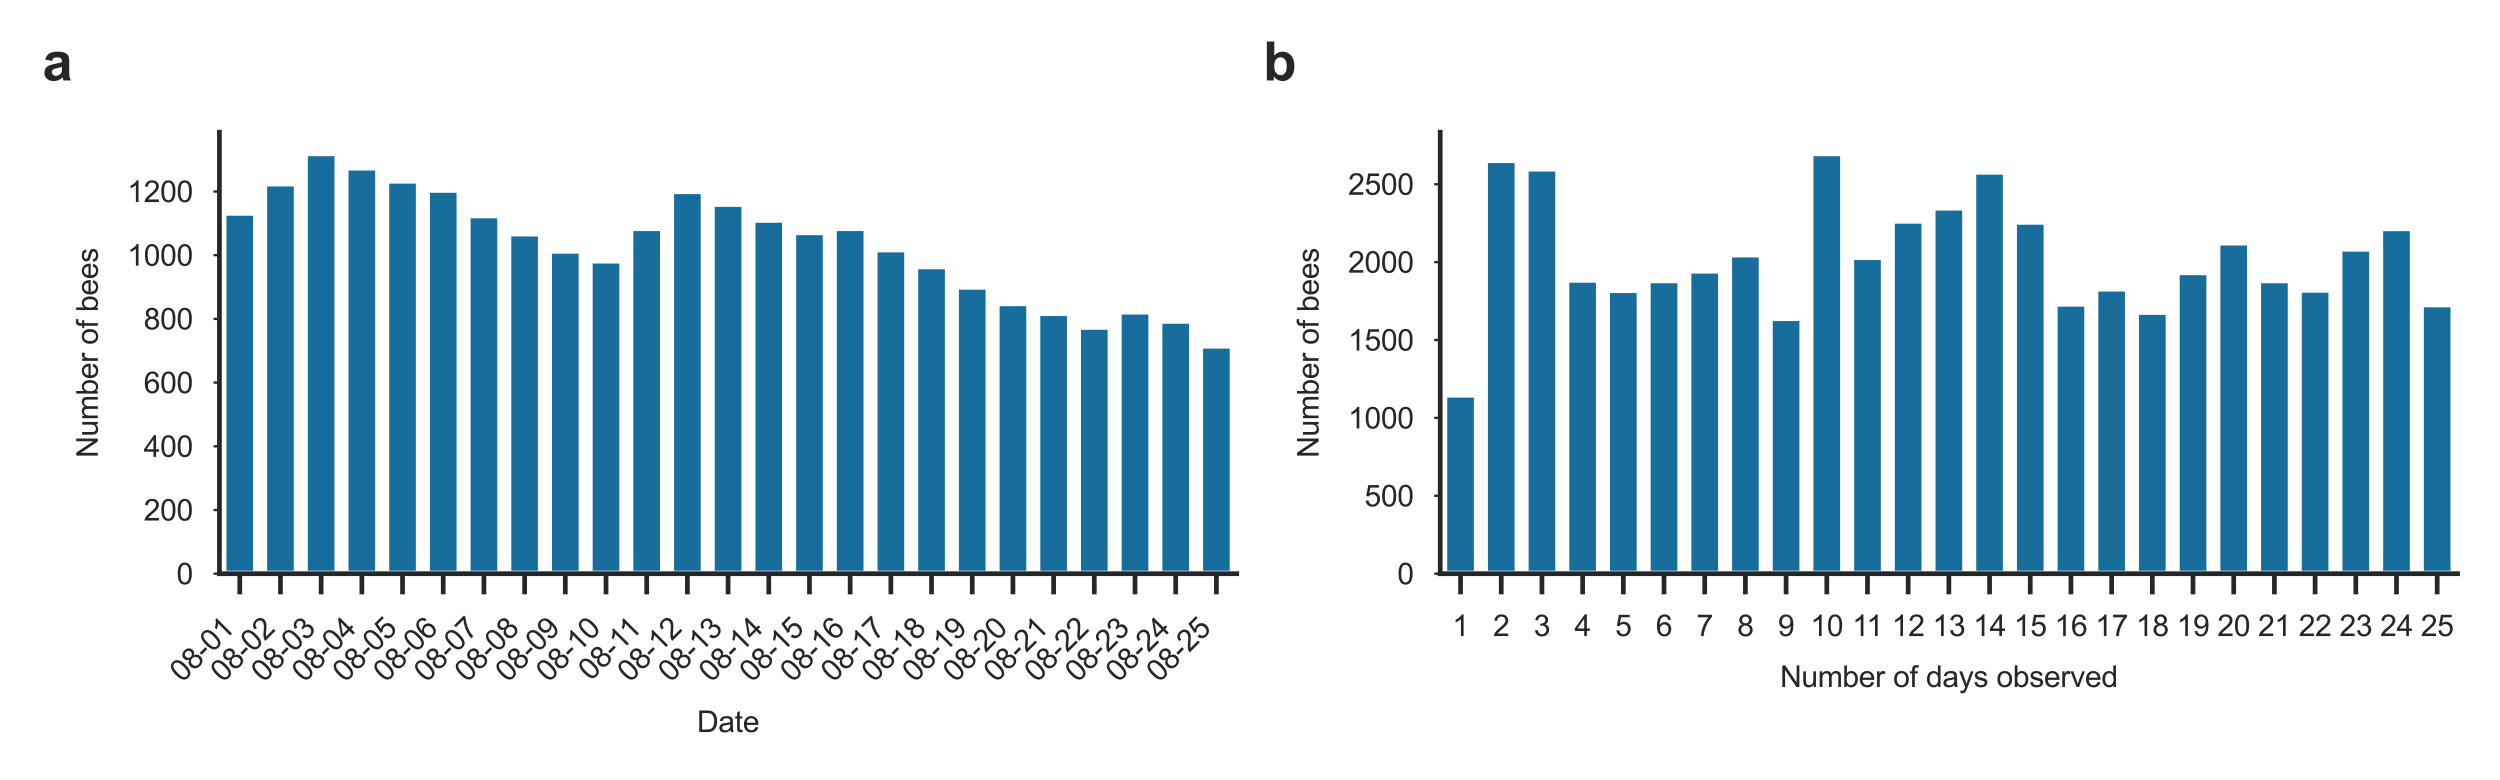 <?xml version="1.0" encoding="utf-8" standalone="no"?>
<!DOCTYPE svg PUBLIC "-//W3C//DTD SVG 1.1//EN"
  "http://www.w3.org/Graphics/SVG/1.1/DTD/svg11.dtd">
<svg xmlns:xlink="http://www.w3.org/1999/xlink" width="423.84pt" height="132.31pt" viewBox="0 0 423.84 132.31" xmlns="http://www.w3.org/2000/svg" version="1.1">
 <defs>
  <style type="text/css">*{stroke-linejoin: round; stroke-linecap: butt}</style>
 </defs>
 <g id="figure_1">
  <g id="patch_1">
   <path d="M 0 132.31 
L 423.84 132.31 
L 423.84 0 
L 0 0 
z
" style="fill: #ffffff"/>
  </g>
  <g id="axes_1">
   <g id="patch_2">
    <path d="M 37.2 97.262 
L 209.673 97.262 
L 209.673 22.418 
L 37.2 22.418 
z
" style="fill: #ffffff"/>
   </g>
   <g id="matplotlib.axis_1">
    <g id="xtick_1">
     <g id="line2d_1">
      <defs>
       <path id="mf39faf4c08" d="M 0 0 
L 0 3.5 
" style="stroke: #262626; stroke-width: 0.8"/>
      </defs>
      <g>
       <use xlink:href="#mf39faf4c08" x="40.649" y="97.262" style="fill: #262626; stroke: #262626; stroke-width: 0.8"/>
      </g>
     </g>
     <g id="text_1">
      <!-- 08-01 -->
      <g style="fill: #262626" transform="translate(30.905 115.834) rotate(-45) scale(0.05 -0.05)">
       <defs>
        <path id="ArialMT-30" d="M 266 2259 
Q 266 3072 433 3567 
Q 600 4063 929 4331 
Q 1259 4600 1759 4600 
Q 2128 4600 2406 4451 
Q 2684 4303 2865 4023 
Q 3047 3744 3150 3342 
Q 3253 2941 3253 2259 
Q 3253 1453 3087 958 
Q 2922 463 2592 192 
Q 2263 -78 1759 -78 
Q 1097 -78 719 397 
Q 266 969 266 2259 
z
M 844 2259 
Q 844 1131 1108 757 
Q 1372 384 1759 384 
Q 2147 384 2411 759 
Q 2675 1134 2675 2259 
Q 2675 3391 2411 3762 
Q 2147 4134 1753 4134 
Q 1366 4134 1134 3806 
Q 844 3388 844 2259 
z
" transform="scale(0.016)"/>
        <path id="ArialMT-38" d="M 1131 2484 
Q 781 2613 612 2850 
Q 444 3088 444 3419 
Q 444 3919 803 4259 
Q 1163 4600 1759 4600 
Q 2359 4600 2725 4251 
Q 3091 3903 3091 3403 
Q 3091 3084 2923 2848 
Q 2756 2613 2416 2484 
Q 2838 2347 3058 2040 
Q 3278 1734 3278 1309 
Q 3278 722 2862 322 
Q 2447 -78 1769 -78 
Q 1091 -78 675 323 
Q 259 725 259 1325 
Q 259 1772 486 2073 
Q 713 2375 1131 2484 
z
M 1019 3438 
Q 1019 3113 1228 2906 
Q 1438 2700 1772 2700 
Q 2097 2700 2305 2904 
Q 2513 3109 2513 3406 
Q 2513 3716 2298 3927 
Q 2084 4138 1766 4138 
Q 1444 4138 1231 3931 
Q 1019 3725 1019 3438 
z
M 838 1322 
Q 838 1081 952 856 
Q 1066 631 1291 507 
Q 1516 384 1775 384 
Q 2178 384 2440 643 
Q 2703 903 2703 1303 
Q 2703 1709 2433 1975 
Q 2163 2241 1756 2241 
Q 1359 2241 1098 1978 
Q 838 1716 838 1322 
z
" transform="scale(0.016)"/>
        <path id="ArialMT-2d" d="M 203 1375 
L 203 1941 
L 1931 1941 
L 1931 1375 
L 203 1375 
z
" transform="scale(0.016)"/>
        <path id="ArialMT-31" d="M 2384 0 
L 1822 0 
L 1822 3584 
Q 1619 3391 1289 3197 
Q 959 3003 697 2906 
L 697 3450 
Q 1169 3672 1522 3987 
Q 1875 4303 2022 4600 
L 2384 4600 
L 2384 0 
z
" transform="scale(0.016)"/>
       </defs>
       <use xlink:href="#ArialMT-30"/>
       <use xlink:href="#ArialMT-38" x="55.615"/>
       <use xlink:href="#ArialMT-2d" x="111.23"/>
       <use xlink:href="#ArialMT-30" x="144.531"/>
       <use xlink:href="#ArialMT-31" x="200.146"/>
      </g>
     </g>
    </g>
    <g id="xtick_2">
     <g id="line2d_2">
      <g>
       <use xlink:href="#mf39faf4c08" x="47.548" y="97.262" style="fill: #262626; stroke: #262626; stroke-width: 0.8"/>
      </g>
     </g>
     <g id="text_2">
      <!-- 08-02 -->
      <g style="fill: #262626" transform="translate(37.804 115.834) rotate(-45) scale(0.05 -0.05)">
       <defs>
        <path id="ArialMT-32" d="M 3222 541 
L 3222 0 
L 194 0 
Q 188 203 259 391 
Q 375 700 629 1000 
Q 884 1300 1366 1694 
Q 2113 2306 2375 2664 
Q 2638 3022 2638 3341 
Q 2638 3675 2398 3904 
Q 2159 4134 1775 4134 
Q 1369 4134 1125 3890 
Q 881 3647 878 3216 
L 300 3275 
Q 359 3922 746 4261 
Q 1134 4600 1788 4600 
Q 2447 4600 2831 4234 
Q 3216 3869 3216 3328 
Q 3216 3053 3103 2787 
Q 2991 2522 2730 2228 
Q 2469 1934 1863 1422 
Q 1356 997 1212 845 
Q 1069 694 975 541 
L 3222 541 
z
" transform="scale(0.016)"/>
       </defs>
       <use xlink:href="#ArialMT-30"/>
       <use xlink:href="#ArialMT-38" x="55.615"/>
       <use xlink:href="#ArialMT-2d" x="111.23"/>
       <use xlink:href="#ArialMT-30" x="144.531"/>
       <use xlink:href="#ArialMT-32" x="200.146"/>
      </g>
     </g>
    </g>
    <g id="xtick_3">
     <g id="line2d_3">
      <g>
       <use xlink:href="#mf39faf4c08" x="54.447" y="97.262" style="fill: #262626; stroke: #262626; stroke-width: 0.8"/>
      </g>
     </g>
     <g id="text_3">
      <!-- 08-03 -->
      <g style="fill: #262626" transform="translate(44.703 115.834) rotate(-45) scale(0.05 -0.05)">
       <defs>
        <path id="ArialMT-33" d="M 269 1209 
L 831 1284 
Q 928 806 1161 595 
Q 1394 384 1728 384 
Q 2125 384 2398 659 
Q 2672 934 2672 1341 
Q 2672 1728 2419 1979 
Q 2166 2231 1775 2231 
Q 1616 2231 1378 2169 
L 1441 2663 
Q 1497 2656 1531 2656 
Q 1891 2656 2178 2843 
Q 2466 3031 2466 3422 
Q 2466 3731 2256 3934 
Q 2047 4138 1716 4138 
Q 1388 4138 1169 3931 
Q 950 3725 888 3313 
L 325 3413 
Q 428 3978 793 4289 
Q 1159 4600 1703 4600 
Q 2078 4600 2393 4439 
Q 2709 4278 2876 4000 
Q 3044 3722 3044 3409 
Q 3044 3113 2884 2869 
Q 2725 2625 2413 2481 
Q 2819 2388 3044 2092 
Q 3269 1797 3269 1353 
Q 3269 753 2831 336 
Q 2394 -81 1725 -81 
Q 1122 -81 723 278 
Q 325 638 269 1209 
z
" transform="scale(0.016)"/>
       </defs>
       <use xlink:href="#ArialMT-30"/>
       <use xlink:href="#ArialMT-38" x="55.615"/>
       <use xlink:href="#ArialMT-2d" x="111.23"/>
       <use xlink:href="#ArialMT-30" x="144.531"/>
       <use xlink:href="#ArialMT-33" x="200.146"/>
      </g>
     </g>
    </g>
    <g id="xtick_4">
     <g id="line2d_4">
      <g>
       <use xlink:href="#mf39faf4c08" x="61.346" y="97.262" style="fill: #262626; stroke: #262626; stroke-width: 0.8"/>
      </g>
     </g>
     <g id="text_4">
      <!-- 08-04 -->
      <g style="fill: #262626" transform="translate(51.602 115.834) rotate(-45) scale(0.05 -0.05)">
       <defs>
        <path id="ArialMT-34" d="M 2069 0 
L 2069 1097 
L 81 1097 
L 81 1613 
L 2172 4581 
L 2631 4581 
L 2631 1613 
L 3250 1613 
L 3250 1097 
L 2631 1097 
L 2631 0 
L 2069 0 
z
M 2069 1613 
L 2069 3678 
L 634 1613 
L 2069 1613 
z
" transform="scale(0.016)"/>
       </defs>
       <use xlink:href="#ArialMT-30"/>
       <use xlink:href="#ArialMT-38" x="55.615"/>
       <use xlink:href="#ArialMT-2d" x="111.23"/>
       <use xlink:href="#ArialMT-30" x="144.531"/>
       <use xlink:href="#ArialMT-34" x="200.146"/>
      </g>
     </g>
    </g>
    <g id="xtick_5">
     <g id="line2d_5">
      <g>
       <use xlink:href="#mf39faf4c08" x="68.245" y="97.262" style="fill: #262626; stroke: #262626; stroke-width: 0.8"/>
      </g>
     </g>
     <g id="text_5">
      <!-- 08-05 -->
      <g style="fill: #262626" transform="translate(58.501 115.834) rotate(-45) scale(0.05 -0.05)">
       <defs>
        <path id="ArialMT-35" d="M 266 1200 
L 856 1250 
Q 922 819 1161 601 
Q 1400 384 1738 384 
Q 2144 384 2425 690 
Q 2706 997 2706 1503 
Q 2706 1984 2436 2262 
Q 2166 2541 1728 2541 
Q 1456 2541 1237 2417 
Q 1019 2294 894 2097 
L 366 2166 
L 809 4519 
L 3088 4519 
L 3088 3981 
L 1259 3981 
L 1013 2750 
Q 1425 3038 1878 3038 
Q 2478 3038 2890 2622 
Q 3303 2206 3303 1553 
Q 3303 931 2941 478 
Q 2500 -78 1738 -78 
Q 1113 -78 717 272 
Q 322 622 266 1200 
z
" transform="scale(0.016)"/>
       </defs>
       <use xlink:href="#ArialMT-30"/>
       <use xlink:href="#ArialMT-38" x="55.615"/>
       <use xlink:href="#ArialMT-2d" x="111.23"/>
       <use xlink:href="#ArialMT-30" x="144.531"/>
       <use xlink:href="#ArialMT-35" x="200.146"/>
      </g>
     </g>
    </g>
    <g id="xtick_6">
     <g id="line2d_6">
      <g>
       <use xlink:href="#mf39faf4c08" x="75.144" y="97.262" style="fill: #262626; stroke: #262626; stroke-width: 0.8"/>
      </g>
     </g>
     <g id="text_6">
      <!-- 08-06 -->
      <g style="fill: #262626" transform="translate(65.4 115.834) rotate(-45) scale(0.05 -0.05)">
       <defs>
        <path id="ArialMT-36" d="M 3184 3459 
L 2625 3416 
Q 2550 3747 2413 3897 
Q 2184 4138 1850 4138 
Q 1581 4138 1378 3988 
Q 1113 3794 959 3422 
Q 806 3050 800 2363 
Q 1003 2672 1297 2822 
Q 1591 2972 1913 2972 
Q 2475 2972 2870 2558 
Q 3266 2144 3266 1488 
Q 3266 1056 3080 686 
Q 2894 316 2569 119 
Q 2244 -78 1831 -78 
Q 1128 -78 684 439 
Q 241 956 241 2144 
Q 241 3472 731 4075 
Q 1159 4600 1884 4600 
Q 2425 4600 2770 4297 
Q 3116 3994 3184 3459 
z
M 888 1484 
Q 888 1194 1011 928 
Q 1134 663 1356 523 
Q 1578 384 1822 384 
Q 2178 384 2434 671 
Q 2691 959 2691 1453 
Q 2691 1928 2437 2201 
Q 2184 2475 1800 2475 
Q 1419 2475 1153 2201 
Q 888 1928 888 1484 
z
" transform="scale(0.016)"/>
       </defs>
       <use xlink:href="#ArialMT-30"/>
       <use xlink:href="#ArialMT-38" x="55.615"/>
       <use xlink:href="#ArialMT-2d" x="111.23"/>
       <use xlink:href="#ArialMT-30" x="144.531"/>
       <use xlink:href="#ArialMT-36" x="200.146"/>
      </g>
     </g>
    </g>
    <g id="xtick_7">
     <g id="line2d_7">
      <g>
       <use xlink:href="#mf39faf4c08" x="82.043" y="97.262" style="fill: #262626; stroke: #262626; stroke-width: 0.8"/>
      </g>
     </g>
     <g id="text_7">
      <!-- 08-07 -->
      <g style="fill: #262626" transform="translate(72.299 115.834) rotate(-45) scale(0.05 -0.05)">
       <defs>
        <path id="ArialMT-37" d="M 303 3981 
L 303 4522 
L 3269 4522 
L 3269 4084 
Q 2831 3619 2401 2847 
Q 1972 2075 1738 1259 
Q 1569 684 1522 0 
L 944 0 
Q 953 541 1156 1306 
Q 1359 2072 1739 2783 
Q 2119 3494 2547 3981 
L 303 3981 
z
" transform="scale(0.016)"/>
       </defs>
       <use xlink:href="#ArialMT-30"/>
       <use xlink:href="#ArialMT-38" x="55.615"/>
       <use xlink:href="#ArialMT-2d" x="111.23"/>
       <use xlink:href="#ArialMT-30" x="144.531"/>
       <use xlink:href="#ArialMT-37" x="200.146"/>
      </g>
     </g>
    </g>
    <g id="xtick_8">
     <g id="line2d_8">
      <g>
       <use xlink:href="#mf39faf4c08" x="88.942" y="97.262" style="fill: #262626; stroke: #262626; stroke-width: 0.8"/>
      </g>
     </g>
     <g id="text_8">
      <!-- 08-08 -->
      <g style="fill: #262626" transform="translate(79.198 115.834) rotate(-45) scale(0.05 -0.05)">
       <use xlink:href="#ArialMT-30"/>
       <use xlink:href="#ArialMT-38" x="55.615"/>
       <use xlink:href="#ArialMT-2d" x="111.23"/>
       <use xlink:href="#ArialMT-30" x="144.531"/>
       <use xlink:href="#ArialMT-38" x="200.146"/>
      </g>
     </g>
    </g>
    <g id="xtick_9">
     <g id="line2d_9">
      <g>
       <use xlink:href="#mf39faf4c08" x="95.841" y="97.262" style="fill: #262626; stroke: #262626; stroke-width: 0.8"/>
      </g>
     </g>
     <g id="text_9">
      <!-- 08-09 -->
      <g style="fill: #262626" transform="translate(86.096 115.834) rotate(-45) scale(0.05 -0.05)">
       <defs>
        <path id="ArialMT-39" d="M 350 1059 
L 891 1109 
Q 959 728 1153 556 
Q 1347 384 1650 384 
Q 1909 384 2104 503 
Q 2300 622 2425 820 
Q 2550 1019 2634 1356 
Q 2719 1694 2719 2044 
Q 2719 2081 2716 2156 
Q 2547 1888 2255 1720 
Q 1963 1553 1622 1553 
Q 1053 1553 659 1965 
Q 266 2378 266 3053 
Q 266 3750 677 4175 
Q 1088 4600 1706 4600 
Q 2153 4600 2523 4359 
Q 2894 4119 3086 3673 
Q 3278 3228 3278 2384 
Q 3278 1506 3087 986 
Q 2897 466 2520 194 
Q 2144 -78 1638 -78 
Q 1100 -78 759 220 
Q 419 519 350 1059 
z
M 2653 3081 
Q 2653 3566 2395 3850 
Q 2138 4134 1775 4134 
Q 1400 4134 1122 3828 
Q 844 3522 844 3034 
Q 844 2597 1108 2323 
Q 1372 2050 1759 2050 
Q 2150 2050 2401 2323 
Q 2653 2597 2653 3081 
z
" transform="scale(0.016)"/>
       </defs>
       <use xlink:href="#ArialMT-30"/>
       <use xlink:href="#ArialMT-38" x="55.615"/>
       <use xlink:href="#ArialMT-2d" x="111.23"/>
       <use xlink:href="#ArialMT-30" x="144.531"/>
       <use xlink:href="#ArialMT-39" x="200.146"/>
      </g>
     </g>
    </g>
    <g id="xtick_10">
     <g id="line2d_10">
      <g>
       <use xlink:href="#mf39faf4c08" x="102.74" y="97.262" style="fill: #262626; stroke: #262626; stroke-width: 0.8"/>
      </g>
     </g>
     <g id="text_10">
      <!-- 08-10 -->
      <g style="fill: #262626" transform="translate(92.995 115.834) rotate(-45) scale(0.05 -0.05)">
       <use xlink:href="#ArialMT-30"/>
       <use xlink:href="#ArialMT-38" x="55.615"/>
       <use xlink:href="#ArialMT-2d" x="111.23"/>
       <use xlink:href="#ArialMT-31" x="144.531"/>
       <use xlink:href="#ArialMT-30" x="200.146"/>
      </g>
     </g>
    </g>
    <g id="xtick_11">
     <g id="line2d_11">
      <g>
       <use xlink:href="#mf39faf4c08" x="109.639" y="97.262" style="fill: #262626; stroke: #262626; stroke-width: 0.8"/>
      </g>
     </g>
     <g id="text_11">
      <!-- 08-11 -->
      <g style="fill: #262626" transform="translate(100.155 115.574) rotate(-45) scale(0.05 -0.05)">
       <use xlink:href="#ArialMT-30"/>
       <use xlink:href="#ArialMT-38" x="55.615"/>
       <use xlink:href="#ArialMT-2d" x="111.23"/>
       <use xlink:href="#ArialMT-31" x="144.531"/>
       <use xlink:href="#ArialMT-31" x="192.771"/>
      </g>
     </g>
    </g>
    <g id="xtick_12">
     <g id="line2d_12">
      <g>
       <use xlink:href="#mf39faf4c08" x="116.537" y="97.262" style="fill: #262626; stroke: #262626; stroke-width: 0.8"/>
      </g>
     </g>
     <g id="text_12">
      <!-- 08-12 -->
      <g style="fill: #262626" transform="translate(106.793 115.834) rotate(-45) scale(0.05 -0.05)">
       <use xlink:href="#ArialMT-30"/>
       <use xlink:href="#ArialMT-38" x="55.615"/>
       <use xlink:href="#ArialMT-2d" x="111.23"/>
       <use xlink:href="#ArialMT-31" x="144.531"/>
       <use xlink:href="#ArialMT-32" x="200.146"/>
      </g>
     </g>
    </g>
    <g id="xtick_13">
     <g id="line2d_13">
      <g>
       <use xlink:href="#mf39faf4c08" x="123.436" y="97.262" style="fill: #262626; stroke: #262626; stroke-width: 0.8"/>
      </g>
     </g>
     <g id="text_13">
      <!-- 08-13 -->
      <g style="fill: #262626" transform="translate(113.692 115.834) rotate(-45) scale(0.05 -0.05)">
       <use xlink:href="#ArialMT-30"/>
       <use xlink:href="#ArialMT-38" x="55.615"/>
       <use xlink:href="#ArialMT-2d" x="111.23"/>
       <use xlink:href="#ArialMT-31" x="144.531"/>
       <use xlink:href="#ArialMT-33" x="200.146"/>
      </g>
     </g>
    </g>
    <g id="xtick_14">
     <g id="line2d_14">
      <g>
       <use xlink:href="#mf39faf4c08" x="130.335" y="97.262" style="fill: #262626; stroke: #262626; stroke-width: 0.8"/>
      </g>
     </g>
     <g id="text_14">
      <!-- 08-14 -->
      <g style="fill: #262626" transform="translate(120.591 115.834) rotate(-45) scale(0.05 -0.05)">
       <use xlink:href="#ArialMT-30"/>
       <use xlink:href="#ArialMT-38" x="55.615"/>
       <use xlink:href="#ArialMT-2d" x="111.23"/>
       <use xlink:href="#ArialMT-31" x="144.531"/>
       <use xlink:href="#ArialMT-34" x="200.146"/>
      </g>
     </g>
    </g>
    <g id="xtick_15">
     <g id="line2d_15">
      <g>
       <use xlink:href="#mf39faf4c08" x="137.234" y="97.262" style="fill: #262626; stroke: #262626; stroke-width: 0.8"/>
      </g>
     </g>
     <g id="text_15">
      <!-- 08-15 -->
      <g style="fill: #262626" transform="translate(127.49 115.834) rotate(-45) scale(0.05 -0.05)">
       <use xlink:href="#ArialMT-30"/>
       <use xlink:href="#ArialMT-38" x="55.615"/>
       <use xlink:href="#ArialMT-2d" x="111.23"/>
       <use xlink:href="#ArialMT-31" x="144.531"/>
       <use xlink:href="#ArialMT-35" x="200.146"/>
      </g>
     </g>
    </g>
    <g id="xtick_16">
     <g id="line2d_16">
      <g>
       <use xlink:href="#mf39faf4c08" x="144.133" y="97.262" style="fill: #262626; stroke: #262626; stroke-width: 0.8"/>
      </g>
     </g>
     <g id="text_16">
      <!-- 08-16 -->
      <g style="fill: #262626" transform="translate(134.389 115.834) rotate(-45) scale(0.05 -0.05)">
       <use xlink:href="#ArialMT-30"/>
       <use xlink:href="#ArialMT-38" x="55.615"/>
       <use xlink:href="#ArialMT-2d" x="111.23"/>
       <use xlink:href="#ArialMT-31" x="144.531"/>
       <use xlink:href="#ArialMT-36" x="200.146"/>
      </g>
     </g>
    </g>
    <g id="xtick_17">
     <g id="line2d_17">
      <g>
       <use xlink:href="#mf39faf4c08" x="151.032" y="97.262" style="fill: #262626; stroke: #262626; stroke-width: 0.8"/>
      </g>
     </g>
     <g id="text_17">
      <!-- 08-17 -->
      <g style="fill: #262626" transform="translate(141.288 115.834) rotate(-45) scale(0.05 -0.05)">
       <use xlink:href="#ArialMT-30"/>
       <use xlink:href="#ArialMT-38" x="55.615"/>
       <use xlink:href="#ArialMT-2d" x="111.23"/>
       <use xlink:href="#ArialMT-31" x="144.531"/>
       <use xlink:href="#ArialMT-37" x="200.146"/>
      </g>
     </g>
    </g>
    <g id="xtick_18">
     <g id="line2d_18">
      <g>
       <use xlink:href="#mf39faf4c08" x="157.931" y="97.262" style="fill: #262626; stroke: #262626; stroke-width: 0.8"/>
      </g>
     </g>
     <g id="text_18">
      <!-- 08-18 -->
      <g style="fill: #262626" transform="translate(148.187 115.834) rotate(-45) scale(0.05 -0.05)">
       <use xlink:href="#ArialMT-30"/>
       <use xlink:href="#ArialMT-38" x="55.615"/>
       <use xlink:href="#ArialMT-2d" x="111.23"/>
       <use xlink:href="#ArialMT-31" x="144.531"/>
       <use xlink:href="#ArialMT-38" x="200.146"/>
      </g>
     </g>
    </g>
    <g id="xtick_19">
     <g id="line2d_19">
      <g>
       <use xlink:href="#mf39faf4c08" x="164.83" y="97.262" style="fill: #262626; stroke: #262626; stroke-width: 0.8"/>
      </g>
     </g>
     <g id="text_19">
      <!-- 08-19 -->
      <g style="fill: #262626" transform="translate(155.086 115.834) rotate(-45) scale(0.05 -0.05)">
       <use xlink:href="#ArialMT-30"/>
       <use xlink:href="#ArialMT-38" x="55.615"/>
       <use xlink:href="#ArialMT-2d" x="111.23"/>
       <use xlink:href="#ArialMT-31" x="144.531"/>
       <use xlink:href="#ArialMT-39" x="200.146"/>
      </g>
     </g>
    </g>
    <g id="xtick_20">
     <g id="line2d_20">
      <g>
       <use xlink:href="#mf39faf4c08" x="171.729" y="97.262" style="fill: #262626; stroke: #262626; stroke-width: 0.8"/>
      </g>
     </g>
     <g id="text_20">
      <!-- 08-20 -->
      <g style="fill: #262626" transform="translate(161.984 115.834) rotate(-45) scale(0.05 -0.05)">
       <use xlink:href="#ArialMT-30"/>
       <use xlink:href="#ArialMT-38" x="55.615"/>
       <use xlink:href="#ArialMT-2d" x="111.23"/>
       <use xlink:href="#ArialMT-32" x="144.531"/>
       <use xlink:href="#ArialMT-30" x="200.146"/>
      </g>
     </g>
    </g>
    <g id="xtick_21">
     <g id="line2d_21">
      <g>
       <use xlink:href="#mf39faf4c08" x="178.628" y="97.262" style="fill: #262626; stroke: #262626; stroke-width: 0.8"/>
      </g>
     </g>
     <g id="text_21">
      <!-- 08-21 -->
      <g style="fill: #262626" transform="translate(168.883 115.834) rotate(-45) scale(0.05 -0.05)">
       <use xlink:href="#ArialMT-30"/>
       <use xlink:href="#ArialMT-38" x="55.615"/>
       <use xlink:href="#ArialMT-2d" x="111.23"/>
       <use xlink:href="#ArialMT-32" x="144.531"/>
       <use xlink:href="#ArialMT-31" x="200.146"/>
      </g>
     </g>
    </g>
    <g id="xtick_22">
     <g id="line2d_22">
      <g>
       <use xlink:href="#mf39faf4c08" x="185.527" y="97.262" style="fill: #262626; stroke: #262626; stroke-width: 0.8"/>
      </g>
     </g>
     <g id="text_22">
      <!-- 08-22 -->
      <g style="fill: #262626" transform="translate(175.782 115.834) rotate(-45) scale(0.05 -0.05)">
       <use xlink:href="#ArialMT-30"/>
       <use xlink:href="#ArialMT-38" x="55.615"/>
       <use xlink:href="#ArialMT-2d" x="111.23"/>
       <use xlink:href="#ArialMT-32" x="144.531"/>
       <use xlink:href="#ArialMT-32" x="200.146"/>
      </g>
     </g>
    </g>
    <g id="xtick_23">
     <g id="line2d_23">
      <g>
       <use xlink:href="#mf39faf4c08" x="192.425" y="97.262" style="fill: #262626; stroke: #262626; stroke-width: 0.8"/>
      </g>
     </g>
     <g id="text_23">
      <!-- 08-23 -->
      <g style="fill: #262626" transform="translate(182.681 115.834) rotate(-45) scale(0.05 -0.05)">
       <use xlink:href="#ArialMT-30"/>
       <use xlink:href="#ArialMT-38" x="55.615"/>
       <use xlink:href="#ArialMT-2d" x="111.23"/>
       <use xlink:href="#ArialMT-32" x="144.531"/>
       <use xlink:href="#ArialMT-33" x="200.146"/>
      </g>
     </g>
    </g>
    <g id="xtick_24">
     <g id="line2d_24">
      <g>
       <use xlink:href="#mf39faf4c08" x="199.324" y="97.262" style="fill: #262626; stroke: #262626; stroke-width: 0.8"/>
      </g>
     </g>
     <g id="text_24">
      <!-- 08-24 -->
      <g style="fill: #262626" transform="translate(189.58 115.834) rotate(-45) scale(0.05 -0.05)">
       <use xlink:href="#ArialMT-30"/>
       <use xlink:href="#ArialMT-38" x="55.615"/>
       <use xlink:href="#ArialMT-2d" x="111.23"/>
       <use xlink:href="#ArialMT-32" x="144.531"/>
       <use xlink:href="#ArialMT-34" x="200.146"/>
      </g>
     </g>
    </g>
    <g id="xtick_25">
     <g id="line2d_25">
      <g>
       <use xlink:href="#mf39faf4c08" x="206.223" y="97.262" style="fill: #262626; stroke: #262626; stroke-width: 0.8"/>
      </g>
     </g>
     <g id="text_25">
      <!-- 08-25 -->
      <g style="fill: #262626" transform="translate(196.479 115.834) rotate(-45) scale(0.05 -0.05)">
       <use xlink:href="#ArialMT-30"/>
       <use xlink:href="#ArialMT-38" x="55.615"/>
       <use xlink:href="#ArialMT-2d" x="111.23"/>
       <use xlink:href="#ArialMT-32" x="144.531"/>
       <use xlink:href="#ArialMT-35" x="200.146"/>
      </g>
     </g>
    </g>
    <g id="text_26">
     <!-- Date -->
     <g style="fill: #262626" transform="translate(118.156 124.116) scale(0.05 -0.05)">
      <defs>
       <path id="ArialMT-44" d="M 494 0 
L 494 4581 
L 2072 4581 
Q 2606 4581 2888 4516 
Q 3281 4425 3559 4188 
Q 3922 3881 4101 3404 
Q 4281 2928 4281 2316 
Q 4281 1794 4159 1391 
Q 4038 988 3847 723 
Q 3656 459 3429 307 
Q 3203 156 2883 78 
Q 2563 0 2147 0 
L 494 0 
z
M 1100 541 
L 2078 541 
Q 2531 541 2789 625 
Q 3047 709 3200 863 
Q 3416 1078 3536 1442 
Q 3656 1806 3656 2325 
Q 3656 3044 3420 3430 
Q 3184 3816 2847 3947 
Q 2603 4041 2063 4041 
L 1100 4041 
L 1100 541 
z
" transform="scale(0.016)"/>
       <path id="ArialMT-61" d="M 2588 409 
Q 2275 144 1986 34 
Q 1697 -75 1366 -75 
Q 819 -75 525 192 
Q 231 459 231 875 
Q 231 1119 342 1320 
Q 453 1522 633 1644 
Q 813 1766 1038 1828 
Q 1203 1872 1538 1913 
Q 2219 1994 2541 2106 
Q 2544 2222 2544 2253 
Q 2544 2597 2384 2738 
Q 2169 2928 1744 2928 
Q 1347 2928 1158 2789 
Q 969 2650 878 2297 
L 328 2372 
Q 403 2725 575 2942 
Q 747 3159 1072 3276 
Q 1397 3394 1825 3394 
Q 2250 3394 2515 3294 
Q 2781 3194 2906 3042 
Q 3031 2891 3081 2659 
Q 3109 2516 3109 2141 
L 3109 1391 
Q 3109 606 3145 398 
Q 3181 191 3288 0 
L 2700 0 
Q 2613 175 2588 409 
z
M 2541 1666 
Q 2234 1541 1622 1453 
Q 1275 1403 1131 1340 
Q 988 1278 909 1158 
Q 831 1038 831 891 
Q 831 666 1001 516 
Q 1172 366 1500 366 
Q 1825 366 2078 508 
Q 2331 650 2450 897 
Q 2541 1088 2541 1459 
L 2541 1666 
z
" transform="scale(0.016)"/>
       <path id="ArialMT-74" d="M 1650 503 
L 1731 6 
Q 1494 -44 1306 -44 
Q 1000 -44 831 53 
Q 663 150 594 308 
Q 525 466 525 972 
L 525 2881 
L 113 2881 
L 113 3319 
L 525 3319 
L 525 4141 
L 1084 4478 
L 1084 3319 
L 1650 3319 
L 1650 2881 
L 1084 2881 
L 1084 941 
Q 1084 700 1114 631 
Q 1144 563 1211 522 
Q 1278 481 1403 481 
Q 1497 481 1650 503 
z
" transform="scale(0.016)"/>
       <path id="ArialMT-65" d="M 2694 1069 
L 3275 997 
Q 3138 488 2766 206 
Q 2394 -75 1816 -75 
Q 1088 -75 661 373 
Q 234 822 234 1631 
Q 234 2469 665 2931 
Q 1097 3394 1784 3394 
Q 2450 3394 2872 2941 
Q 3294 2488 3294 1666 
Q 3294 1616 3291 1516 
L 816 1516 
Q 847 969 1125 678 
Q 1403 388 1819 388 
Q 2128 388 2347 550 
Q 2566 713 2694 1069 
z
M 847 1978 
L 2700 1978 
Q 2663 2397 2488 2606 
Q 2219 2931 1791 2931 
Q 1403 2931 1139 2672 
Q 875 2413 847 1978 
z
" transform="scale(0.016)"/>
      </defs>
      <use xlink:href="#ArialMT-44"/>
      <use xlink:href="#ArialMT-61" x="72.217"/>
      <use xlink:href="#ArialMT-74" x="127.832"/>
      <use xlink:href="#ArialMT-65" x="155.615"/>
     </g>
    </g>
   </g>
   <g id="matplotlib.axis_2">
    <g id="ytick_1">
     <g id="line2d_26">
      <defs>
       <path id="me0235ddaee" d="M 0 0 
L -1 0 
" style="stroke: #262626; stroke-width: 0.4"/>
      </defs>
      <g>
       <use xlink:href="#me0235ddaee" x="37.2" y="97.262" style="fill: #262626; stroke: #262626; stroke-width: 0.4"/>
      </g>
     </g>
     <g id="text_27">
      <!-- 0 -->
      <g style="fill: #262626" transform="translate(29.92 99.052) scale(0.05 -0.05)">
       <use xlink:href="#ArialMT-30"/>
      </g>
     </g>
    </g>
    <g id="ytick_2">
     <g id="line2d_27">
      <g>
       <use xlink:href="#me0235ddaee" x="37.2" y="86.462" style="fill: #262626; stroke: #262626; stroke-width: 0.4"/>
      </g>
     </g>
     <g id="text_28">
      <!-- 200 -->
      <g style="fill: #262626" transform="translate(24.359 88.252) scale(0.05 -0.05)">
       <use xlink:href="#ArialMT-32"/>
       <use xlink:href="#ArialMT-30" x="55.615"/>
       <use xlink:href="#ArialMT-30" x="111.23"/>
      </g>
     </g>
    </g>
    <g id="ytick_3">
     <g id="line2d_28">
      <g>
       <use xlink:href="#me0235ddaee" x="37.2" y="75.662" style="fill: #262626; stroke: #262626; stroke-width: 0.4"/>
      </g>
     </g>
     <g id="text_29">
      <!-- 400 -->
      <g style="fill: #262626" transform="translate(24.359 77.452) scale(0.05 -0.05)">
       <use xlink:href="#ArialMT-34"/>
       <use xlink:href="#ArialMT-30" x="55.615"/>
       <use xlink:href="#ArialMT-30" x="111.23"/>
      </g>
     </g>
    </g>
    <g id="ytick_4">
     <g id="line2d_29">
      <g>
       <use xlink:href="#me0235ddaee" x="37.2" y="64.862" style="fill: #262626; stroke: #262626; stroke-width: 0.4"/>
      </g>
     </g>
     <g id="text_30">
      <!-- 600 -->
      <g style="fill: #262626" transform="translate(24.359 66.652) scale(0.05 -0.05)">
       <use xlink:href="#ArialMT-36"/>
       <use xlink:href="#ArialMT-30" x="55.615"/>
       <use xlink:href="#ArialMT-30" x="111.23"/>
      </g>
     </g>
    </g>
    <g id="ytick_5">
     <g id="line2d_30">
      <g>
       <use xlink:href="#me0235ddaee" x="37.2" y="54.062" style="fill: #262626; stroke: #262626; stroke-width: 0.4"/>
      </g>
     </g>
     <g id="text_31">
      <!-- 800 -->
      <g style="fill: #262626" transform="translate(24.359 55.852) scale(0.05 -0.05)">
       <use xlink:href="#ArialMT-38"/>
       <use xlink:href="#ArialMT-30" x="55.615"/>
       <use xlink:href="#ArialMT-30" x="111.23"/>
      </g>
     </g>
    </g>
    <g id="ytick_6">
     <g id="line2d_31">
      <g>
       <use xlink:href="#me0235ddaee" x="37.2" y="43.262" style="fill: #262626; stroke: #262626; stroke-width: 0.4"/>
      </g>
     </g>
     <g id="text_32">
      <!-- 1000 -->
      <g style="fill: #262626" transform="translate(21.578 45.052) scale(0.05 -0.05)">
       <use xlink:href="#ArialMT-31"/>
       <use xlink:href="#ArialMT-30" x="55.615"/>
       <use xlink:href="#ArialMT-30" x="111.23"/>
       <use xlink:href="#ArialMT-30" x="166.846"/>
      </g>
     </g>
    </g>
    <g id="ytick_7">
     <g id="line2d_32">
      <g>
       <use xlink:href="#me0235ddaee" x="37.2" y="32.462" style="fill: #262626; stroke: #262626; stroke-width: 0.4"/>
      </g>
     </g>
     <g id="text_33">
      <!-- 1200 -->
      <g style="fill: #262626" transform="translate(21.578 34.252) scale(0.05 -0.05)">
       <use xlink:href="#ArialMT-31"/>
       <use xlink:href="#ArialMT-32" x="55.615"/>
       <use xlink:href="#ArialMT-30" x="111.23"/>
       <use xlink:href="#ArialMT-30" x="166.846"/>
      </g>
     </g>
    </g>
    <g id="text_34">
     <!-- Number of bees -->
     <g style="fill: #262626" transform="translate(16.584 77.626) rotate(-90) scale(0.05 -0.05)">
      <defs>
       <path id="ArialMT-4e" d="M 488 0 
L 488 4581 
L 1109 4581 
L 3516 984 
L 3516 4581 
L 4097 4581 
L 4097 0 
L 3475 0 
L 1069 3600 
L 1069 0 
L 488 0 
z
" transform="scale(0.016)"/>
       <path id="ArialMT-75" d="M 2597 0 
L 2597 488 
Q 2209 -75 1544 -75 
Q 1250 -75 995 37 
Q 741 150 617 320 
Q 494 491 444 738 
Q 409 903 409 1263 
L 409 3319 
L 972 3319 
L 972 1478 
Q 972 1038 1006 884 
Q 1059 663 1231 536 
Q 1403 409 1656 409 
Q 1909 409 2131 539 
Q 2353 669 2445 892 
Q 2538 1116 2538 1541 
L 2538 3319 
L 3100 3319 
L 3100 0 
L 2597 0 
z
" transform="scale(0.016)"/>
       <path id="ArialMT-6d" d="M 422 0 
L 422 3319 
L 925 3319 
L 925 2853 
Q 1081 3097 1340 3245 
Q 1600 3394 1931 3394 
Q 2300 3394 2536 3241 
Q 2772 3088 2869 2813 
Q 3263 3394 3894 3394 
Q 4388 3394 4653 3120 
Q 4919 2847 4919 2278 
L 4919 0 
L 4359 0 
L 4359 2091 
Q 4359 2428 4304 2576 
Q 4250 2725 4106 2815 
Q 3963 2906 3769 2906 
Q 3419 2906 3187 2673 
Q 2956 2441 2956 1928 
L 2956 0 
L 2394 0 
L 2394 2156 
Q 2394 2531 2256 2718 
Q 2119 2906 1806 2906 
Q 1569 2906 1367 2781 
Q 1166 2656 1075 2415 
Q 984 2175 984 1722 
L 984 0 
L 422 0 
z
" transform="scale(0.016)"/>
       <path id="ArialMT-62" d="M 941 0 
L 419 0 
L 419 4581 
L 981 4581 
L 981 2947 
Q 1338 3394 1891 3394 
Q 2197 3394 2470 3270 
Q 2744 3147 2920 2923 
Q 3097 2700 3197 2384 
Q 3297 2069 3297 1709 
Q 3297 856 2875 390 
Q 2453 -75 1863 -75 
Q 1275 -75 941 416 
L 941 0 
z
M 934 1684 
Q 934 1088 1097 822 
Q 1363 388 1816 388 
Q 2184 388 2453 708 
Q 2722 1028 2722 1663 
Q 2722 2313 2464 2622 
Q 2206 2931 1841 2931 
Q 1472 2931 1203 2611 
Q 934 2291 934 1684 
z
" transform="scale(0.016)"/>
       <path id="ArialMT-72" d="M 416 0 
L 416 3319 
L 922 3319 
L 922 2816 
Q 1116 3169 1280 3281 
Q 1444 3394 1641 3394 
Q 1925 3394 2219 3213 
L 2025 2691 
Q 1819 2813 1613 2813 
Q 1428 2813 1281 2702 
Q 1134 2591 1072 2394 
Q 978 2094 978 1738 
L 978 0 
L 416 0 
z
" transform="scale(0.016)"/>
       <path id="ArialMT-20" transform="scale(0.016)"/>
       <path id="ArialMT-6f" d="M 213 1659 
Q 213 2581 725 3025 
Q 1153 3394 1769 3394 
Q 2453 3394 2887 2945 
Q 3322 2497 3322 1706 
Q 3322 1066 3130 698 
Q 2938 331 2570 128 
Q 2203 -75 1769 -75 
Q 1072 -75 642 372 
Q 213 819 213 1659 
z
M 791 1659 
Q 791 1022 1069 705 
Q 1347 388 1769 388 
Q 2188 388 2466 706 
Q 2744 1025 2744 1678 
Q 2744 2294 2464 2611 
Q 2184 2928 1769 2928 
Q 1347 2928 1069 2612 
Q 791 2297 791 1659 
z
" transform="scale(0.016)"/>
       <path id="ArialMT-66" d="M 556 0 
L 556 2881 
L 59 2881 
L 59 3319 
L 556 3319 
L 556 3672 
Q 556 4006 616 4169 
Q 697 4388 901 4523 
Q 1106 4659 1475 4659 
Q 1713 4659 2000 4603 
L 1916 4113 
Q 1741 4144 1584 4144 
Q 1328 4144 1222 4034 
Q 1116 3925 1116 3625 
L 1116 3319 
L 1763 3319 
L 1763 2881 
L 1116 2881 
L 1116 0 
L 556 0 
z
" transform="scale(0.016)"/>
       <path id="ArialMT-73" d="M 197 991 
L 753 1078 
Q 800 744 1014 566 
Q 1228 388 1613 388 
Q 2000 388 2187 545 
Q 2375 703 2375 916 
Q 2375 1106 2209 1216 
Q 2094 1291 1634 1406 
Q 1016 1563 777 1677 
Q 538 1791 414 1992 
Q 291 2194 291 2438 
Q 291 2659 392 2848 
Q 494 3038 669 3163 
Q 800 3259 1026 3326 
Q 1253 3394 1513 3394 
Q 1903 3394 2198 3281 
Q 2494 3169 2634 2976 
Q 2775 2784 2828 2463 
L 2278 2388 
Q 2241 2644 2061 2787 
Q 1881 2931 1553 2931 
Q 1166 2931 1000 2803 
Q 834 2675 834 2503 
Q 834 2394 903 2306 
Q 972 2216 1119 2156 
Q 1203 2125 1616 2013 
Q 2213 1853 2448 1751 
Q 2684 1650 2818 1456 
Q 2953 1263 2953 975 
Q 2953 694 2789 445 
Q 2625 197 2315 61 
Q 2006 -75 1616 -75 
Q 969 -75 630 194 
Q 291 463 197 991 
z
" transform="scale(0.016)"/>
      </defs>
      <use xlink:href="#ArialMT-4e"/>
      <use xlink:href="#ArialMT-75" x="72.217"/>
      <use xlink:href="#ArialMT-6d" x="127.832"/>
      <use xlink:href="#ArialMT-62" x="211.133"/>
      <use xlink:href="#ArialMT-65" x="266.748"/>
      <use xlink:href="#ArialMT-72" x="322.363"/>
      <use xlink:href="#ArialMT-20" x="355.664"/>
      <use xlink:href="#ArialMT-6f" x="383.447"/>
      <use xlink:href="#ArialMT-66" x="439.062"/>
      <use xlink:href="#ArialMT-20" x="466.846"/>
      <use xlink:href="#ArialMT-62" x="494.629"/>
      <use xlink:href="#ArialMT-65" x="550.244"/>
      <use xlink:href="#ArialMT-65" x="605.859"/>
      <use xlink:href="#ArialMT-73" x="661.475"/>
     </g>
    </g>
   </g>
   <g id="patch_3">
    <path d="M 37.89 97.262 
L 43.409 97.262 
L 43.409 36.08 
L 37.89 36.08 
z
" clip-path="url(#p6cdaa33a4f)" style="fill: #176d9c; stroke: #ffffff; stroke-linejoin: miter"/>
   </g>
   <g id="patch_4">
    <path d="M 44.789 97.262 
L 50.308 97.262 
L 50.308 31.112 
L 44.789 31.112 
z
" clip-path="url(#p6cdaa33a4f)" style="fill: #176d9c; stroke: #ffffff; stroke-linejoin: miter"/>
   </g>
   <g id="patch_5">
    <path d="M 51.688 97.262 
L 57.207 97.262 
L 57.207 25.982 
L 51.688 25.982 
z
" clip-path="url(#p6cdaa33a4f)" style="fill: #176d9c; stroke: #ffffff; stroke-linejoin: miter"/>
   </g>
   <g id="patch_6">
    <path d="M 58.587 97.262 
L 64.106 97.262 
L 64.106 28.412 
L 58.587 28.412 
z
" clip-path="url(#p6cdaa33a4f)" style="fill: #176d9c; stroke: #ffffff; stroke-linejoin: miter"/>
   </g>
   <g id="patch_7">
    <path d="M 65.486 97.262 
L 71.005 97.262 
L 71.005 30.626 
L 65.486 30.626 
z
" clip-path="url(#p6cdaa33a4f)" style="fill: #176d9c; stroke: #ffffff; stroke-linejoin: miter"/>
   </g>
   <g id="patch_8">
    <path d="M 72.384 97.262 
L 77.904 97.262 
L 77.904 32.192 
L 72.384 32.192 
z
" clip-path="url(#p6cdaa33a4f)" style="fill: #176d9c; stroke: #ffffff; stroke-linejoin: miter"/>
   </g>
   <g id="patch_9">
    <path d="M 79.283 97.262 
L 84.802 97.262 
L 84.802 36.512 
L 79.283 36.512 
z
" clip-path="url(#p6cdaa33a4f)" style="fill: #176d9c; stroke: #ffffff; stroke-linejoin: miter"/>
   </g>
   <g id="patch_10">
    <path d="M 86.182 97.262 
L 91.701 97.262 
L 91.701 39.59 
L 86.182 39.59 
z
" clip-path="url(#p6cdaa33a4f)" style="fill: #176d9c; stroke: #ffffff; stroke-linejoin: miter"/>
   </g>
   <g id="patch_11">
    <path d="M 93.081 97.262 
L 98.6 97.262 
L 98.6 42.506 
L 93.081 42.506 
z
" clip-path="url(#p6cdaa33a4f)" style="fill: #176d9c; stroke: #ffffff; stroke-linejoin: miter"/>
   </g>
   <g id="patch_12">
    <path d="M 99.98 97.262 
L 105.499 97.262 
L 105.499 44.18 
L 99.98 44.18 
z
" clip-path="url(#p6cdaa33a4f)" style="fill: #176d9c; stroke: #ffffff; stroke-linejoin: miter"/>
   </g>
   <g id="patch_13">
    <path d="M 106.879 97.262 
L 112.398 97.262 
L 112.398 38.672 
L 106.879 38.672 
z
" clip-path="url(#p6cdaa33a4f)" style="fill: #176d9c; stroke: #ffffff; stroke-linejoin: miter"/>
   </g>
   <g id="patch_14">
    <path d="M 113.778 97.262 
L 119.297 97.262 
L 119.297 32.408 
L 113.778 32.408 
z
" clip-path="url(#p6cdaa33a4f)" style="fill: #176d9c; stroke: #ffffff; stroke-linejoin: miter"/>
   </g>
   <g id="patch_15">
    <path d="M 120.677 97.262 
L 126.196 97.262 
L 126.196 34.568 
L 120.677 34.568 
z
" clip-path="url(#p6cdaa33a4f)" style="fill: #176d9c; stroke: #ffffff; stroke-linejoin: miter"/>
   </g>
   <g id="patch_16">
    <path d="M 127.576 97.262 
L 133.095 97.262 
L 133.095 37.268 
L 127.576 37.268 
z
" clip-path="url(#p6cdaa33a4f)" style="fill: #176d9c; stroke: #ffffff; stroke-linejoin: miter"/>
   </g>
   <g id="patch_17">
    <path d="M 134.475 97.262 
L 139.994 97.262 
L 139.994 39.374 
L 134.475 39.374 
z
" clip-path="url(#p6cdaa33a4f)" style="fill: #176d9c; stroke: #ffffff; stroke-linejoin: miter"/>
   </g>
   <g id="patch_18">
    <path d="M 141.374 97.262 
L 146.893 97.262 
L 146.893 38.672 
L 141.374 38.672 
z
" clip-path="url(#p6cdaa33a4f)" style="fill: #176d9c; stroke: #ffffff; stroke-linejoin: miter"/>
   </g>
   <g id="patch_19">
    <path d="M 148.272 97.262 
L 153.792 97.262 
L 153.792 42.29 
L 148.272 42.29 
z
" clip-path="url(#p6cdaa33a4f)" style="fill: #176d9c; stroke: #ffffff; stroke-linejoin: miter"/>
   </g>
   <g id="patch_20">
    <path d="M 155.171 97.262 
L 160.69 97.262 
L 160.69 45.152 
L 155.171 45.152 
z
" clip-path="url(#p6cdaa33a4f)" style="fill: #176d9c; stroke: #ffffff; stroke-linejoin: miter"/>
   </g>
   <g id="patch_21">
    <path d="M 162.07 97.262 
L 167.589 97.262 
L 167.589 48.608 
L 162.07 48.608 
z
" clip-path="url(#p6cdaa33a4f)" style="fill: #176d9c; stroke: #ffffff; stroke-linejoin: miter"/>
   </g>
   <g id="patch_22">
    <path d="M 168.969 97.262 
L 174.488 97.262 
L 174.488 51.416 
L 168.969 51.416 
z
" clip-path="url(#p6cdaa33a4f)" style="fill: #176d9c; stroke: #ffffff; stroke-linejoin: miter"/>
   </g>
   <g id="patch_23">
    <path d="M 175.868 97.262 
L 181.387 97.262 
L 181.387 53.09 
L 175.868 53.09 
z
" clip-path="url(#p6cdaa33a4f)" style="fill: #176d9c; stroke: #ffffff; stroke-linejoin: miter"/>
   </g>
   <g id="patch_24">
    <path d="M 182.767 97.262 
L 188.286 97.262 
L 188.286 55.412 
L 182.767 55.412 
z
" clip-path="url(#p6cdaa33a4f)" style="fill: #176d9c; stroke: #ffffff; stroke-linejoin: miter"/>
   </g>
   <g id="patch_25">
    <path d="M 189.666 97.262 
L 195.185 97.262 
L 195.185 52.82 
L 189.666 52.82 
z
" clip-path="url(#p6cdaa33a4f)" style="fill: #176d9c; stroke: #ffffff; stroke-linejoin: miter"/>
   </g>
   <g id="patch_26">
    <path d="M 196.565 97.262 
L 202.084 97.262 
L 202.084 54.386 
L 196.565 54.386 
z
" clip-path="url(#p6cdaa33a4f)" style="fill: #176d9c; stroke: #ffffff; stroke-linejoin: miter"/>
   </g>
   <g id="patch_27">
    <path d="M 203.464 97.262 
L 208.983 97.262 
L 208.983 58.598 
L 203.464 58.598 
z
" clip-path="url(#p6cdaa33a4f)" style="fill: #176d9c; stroke: #ffffff; stroke-linejoin: miter"/>
   </g>
   <g id="patch_28">
    <path d="M 37.2 97.262 
L 37.2 22.418 
" style="fill: none; stroke: #262626; stroke-width: 0.8; stroke-linejoin: miter; stroke-linecap: square"/>
   </g>
   <g id="patch_29">
    <path d="M 37.2 97.262 
L 209.673 97.262 
" style="fill: none; stroke: #262626; stroke-width: 0.8; stroke-linejoin: miter; stroke-linecap: square"/>
   </g>
   <g id="text_35">
    <!-- a -->
    <g style="fill: #262626" transform="translate(7.2 13.642) scale(0.09 -0.09)">
     <defs>
      <path id="Arial-BoldMT-61" d="M 1116 2306 
L 319 2450 
Q 453 2931 781 3162 
Q 1109 3394 1756 3394 
Q 2344 3394 2631 3255 
Q 2919 3116 3036 2902 
Q 3153 2688 3153 2116 
L 3144 1091 
Q 3144 653 3186 445 
Q 3228 238 3344 0 
L 2475 0 
Q 2441 88 2391 259 
Q 2369 338 2359 363 
Q 2134 144 1878 34 
Q 1622 -75 1331 -75 
Q 819 -75 523 203 
Q 228 481 228 906 
Q 228 1188 362 1408 
Q 497 1628 739 1745 
Q 981 1863 1438 1950 
Q 2053 2066 2291 2166 
L 2291 2253 
Q 2291 2506 2166 2614 
Q 2041 2722 1694 2722 
Q 1459 2722 1328 2630 
Q 1197 2538 1116 2306 
z
M 2291 1594 
Q 2122 1538 1756 1459 
Q 1391 1381 1278 1306 
Q 1106 1184 1106 997 
Q 1106 813 1243 678 
Q 1381 544 1594 544 
Q 1831 544 2047 700 
Q 2206 819 2256 991 
Q 2291 1103 2291 1419 
L 2291 1594 
z
" transform="scale(0.016)"/>
     </defs>
     <use xlink:href="#Arial-BoldMT-61"/>
    </g>
   </g>
  </g>
  <g id="axes_2">
   <g id="patch_30">
    <path d="M 244.167 97.262 
L 416.64 97.262 
L 416.64 22.418 
L 244.167 22.418 
z
" style="fill: #ffffff"/>
   </g>
   <g id="matplotlib.axis_3">
    <g id="xtick_26">
     <g id="line2d_33">
      <g>
       <use xlink:href="#mf39faf4c08" x="247.617" y="97.262" style="fill: #262626; stroke: #262626; stroke-width: 0.8"/>
      </g>
     </g>
     <g id="text_36">
      <!-- 1 -->
      <g style="fill: #262626" transform="translate(246.226 107.841) scale(0.05 -0.05)">
       <use xlink:href="#ArialMT-31"/>
      </g>
     </g>
    </g>
    <g id="xtick_27">
     <g id="line2d_34">
      <g>
       <use xlink:href="#mf39faf4c08" x="254.516" y="97.262" style="fill: #262626; stroke: #262626; stroke-width: 0.8"/>
      </g>
     </g>
     <g id="text_37">
      <!-- 2 -->
      <g style="fill: #262626" transform="translate(253.125 107.841) scale(0.05 -0.05)">
       <use xlink:href="#ArialMT-32"/>
      </g>
     </g>
    </g>
    <g id="xtick_28">
     <g id="line2d_35">
      <g>
       <use xlink:href="#mf39faf4c08" x="261.415" y="97.262" style="fill: #262626; stroke: #262626; stroke-width: 0.8"/>
      </g>
     </g>
     <g id="text_38">
      <!-- 3 -->
      <g style="fill: #262626" transform="translate(260.024 107.841) scale(0.05 -0.05)">
       <use xlink:href="#ArialMT-33"/>
      </g>
     </g>
    </g>
    <g id="xtick_29">
     <g id="line2d_36">
      <g>
       <use xlink:href="#mf39faf4c08" x="268.313" y="97.262" style="fill: #262626; stroke: #262626; stroke-width: 0.8"/>
      </g>
     </g>
     <g id="text_39">
      <!-- 4 -->
      <g style="fill: #262626" transform="translate(266.923 107.841) scale(0.05 -0.05)">
       <use xlink:href="#ArialMT-34"/>
      </g>
     </g>
    </g>
    <g id="xtick_30">
     <g id="line2d_37">
      <g>
       <use xlink:href="#mf39faf4c08" x="275.212" y="97.262" style="fill: #262626; stroke: #262626; stroke-width: 0.8"/>
      </g>
     </g>
     <g id="text_40">
      <!-- 5 -->
      <g style="fill: #262626" transform="translate(273.822 107.841) scale(0.05 -0.05)">
       <use xlink:href="#ArialMT-35"/>
      </g>
     </g>
    </g>
    <g id="xtick_31">
     <g id="line2d_38">
      <g>
       <use xlink:href="#mf39faf4c08" x="282.111" y="97.262" style="fill: #262626; stroke: #262626; stroke-width: 0.8"/>
      </g>
     </g>
     <g id="text_41">
      <!-- 6 -->
      <g style="fill: #262626" transform="translate(280.721 107.841) scale(0.05 -0.05)">
       <use xlink:href="#ArialMT-36"/>
      </g>
     </g>
    </g>
    <g id="xtick_32">
     <g id="line2d_39">
      <g>
       <use xlink:href="#mf39faf4c08" x="289.01" y="97.262" style="fill: #262626; stroke: #262626; stroke-width: 0.8"/>
      </g>
     </g>
     <g id="text_42">
      <!-- 7 -->
      <g style="fill: #262626" transform="translate(287.62 107.841) scale(0.05 -0.05)">
       <use xlink:href="#ArialMT-37"/>
      </g>
     </g>
    </g>
    <g id="xtick_33">
     <g id="line2d_40">
      <g>
       <use xlink:href="#mf39faf4c08" x="295.909" y="97.262" style="fill: #262626; stroke: #262626; stroke-width: 0.8"/>
      </g>
     </g>
     <g id="text_43">
      <!-- 8 -->
      <g style="fill: #262626" transform="translate(294.519 107.841) scale(0.05 -0.05)">
       <use xlink:href="#ArialMT-38"/>
      </g>
     </g>
    </g>
    <g id="xtick_34">
     <g id="line2d_41">
      <g>
       <use xlink:href="#mf39faf4c08" x="302.808" y="97.262" style="fill: #262626; stroke: #262626; stroke-width: 0.8"/>
      </g>
     </g>
     <g id="text_44">
      <!-- 9 -->
      <g style="fill: #262626" transform="translate(301.418 107.841) scale(0.05 -0.05)">
       <use xlink:href="#ArialMT-39"/>
      </g>
     </g>
    </g>
    <g id="xtick_35">
     <g id="line2d_42">
      <g>
       <use xlink:href="#mf39faf4c08" x="309.707" y="97.262" style="fill: #262626; stroke: #262626; stroke-width: 0.8"/>
      </g>
     </g>
     <g id="text_45">
      <!-- 10 -->
      <g style="fill: #262626" transform="translate(306.926 107.841) scale(0.05 -0.05)">
       <use xlink:href="#ArialMT-31"/>
       <use xlink:href="#ArialMT-30" x="55.615"/>
      </g>
     </g>
    </g>
    <g id="xtick_36">
     <g id="line2d_43">
      <g>
       <use xlink:href="#mf39faf4c08" x="316.606" y="97.262" style="fill: #262626; stroke: #262626; stroke-width: 0.8"/>
      </g>
     </g>
     <g id="text_46">
      <!-- 11 -->
      <g style="fill: #262626" transform="translate(314.01 107.841) scale(0.05 -0.05)">
       <use xlink:href="#ArialMT-31"/>
       <use xlink:href="#ArialMT-31" x="48.24"/>
      </g>
     </g>
    </g>
    <g id="xtick_37">
     <g id="line2d_44">
      <g>
       <use xlink:href="#mf39faf4c08" x="323.505" y="97.262" style="fill: #262626; stroke: #262626; stroke-width: 0.8"/>
      </g>
     </g>
     <g id="text_47">
      <!-- 12 -->
      <g style="fill: #262626" transform="translate(320.724 107.841) scale(0.05 -0.05)">
       <use xlink:href="#ArialMT-31"/>
       <use xlink:href="#ArialMT-32" x="55.615"/>
      </g>
     </g>
    </g>
    <g id="xtick_38">
     <g id="line2d_45">
      <g>
       <use xlink:href="#mf39faf4c08" x="330.404" y="97.262" style="fill: #262626; stroke: #262626; stroke-width: 0.8"/>
      </g>
     </g>
     <g id="text_48">
      <!-- 13 -->
      <g style="fill: #262626" transform="translate(327.623 107.841) scale(0.05 -0.05)">
       <use xlink:href="#ArialMT-31"/>
       <use xlink:href="#ArialMT-33" x="55.615"/>
      </g>
     </g>
    </g>
    <g id="xtick_39">
     <g id="line2d_46">
      <g>
       <use xlink:href="#mf39faf4c08" x="337.303" y="97.262" style="fill: #262626; stroke: #262626; stroke-width: 0.8"/>
      </g>
     </g>
     <g id="text_49">
      <!-- 14 -->
      <g style="fill: #262626" transform="translate(334.522 107.841) scale(0.05 -0.05)">
       <use xlink:href="#ArialMT-31"/>
       <use xlink:href="#ArialMT-34" x="55.615"/>
      </g>
     </g>
    </g>
    <g id="xtick_40">
     <g id="line2d_47">
      <g>
       <use xlink:href="#mf39faf4c08" x="344.201" y="97.262" style="fill: #262626; stroke: #262626; stroke-width: 0.8"/>
      </g>
     </g>
     <g id="text_50">
      <!-- 15 -->
      <g style="fill: #262626" transform="translate(341.421 107.841) scale(0.05 -0.05)">
       <use xlink:href="#ArialMT-31"/>
       <use xlink:href="#ArialMT-35" x="55.615"/>
      </g>
     </g>
    </g>
    <g id="xtick_41">
     <g id="line2d_48">
      <g>
       <use xlink:href="#mf39faf4c08" x="351.1" y="97.262" style="fill: #262626; stroke: #262626; stroke-width: 0.8"/>
      </g>
     </g>
     <g id="text_51">
      <!-- 16 -->
      <g style="fill: #262626" transform="translate(348.32 107.841) scale(0.05 -0.05)">
       <use xlink:href="#ArialMT-31"/>
       <use xlink:href="#ArialMT-36" x="55.615"/>
      </g>
     </g>
    </g>
    <g id="xtick_42">
     <g id="line2d_49">
      <g>
       <use xlink:href="#mf39faf4c08" x="357.999" y="97.262" style="fill: #262626; stroke: #262626; stroke-width: 0.8"/>
      </g>
     </g>
     <g id="text_52">
      <!-- 17 -->
      <g style="fill: #262626" transform="translate(355.219 107.841) scale(0.05 -0.05)">
       <use xlink:href="#ArialMT-31"/>
       <use xlink:href="#ArialMT-37" x="55.615"/>
      </g>
     </g>
    </g>
    <g id="xtick_43">
     <g id="line2d_50">
      <g>
       <use xlink:href="#mf39faf4c08" x="364.898" y="97.262" style="fill: #262626; stroke: #262626; stroke-width: 0.8"/>
      </g>
     </g>
     <g id="text_53">
      <!-- 18 -->
      <g style="fill: #262626" transform="translate(362.118 107.841) scale(0.05 -0.05)">
       <use xlink:href="#ArialMT-31"/>
       <use xlink:href="#ArialMT-38" x="55.615"/>
      </g>
     </g>
    </g>
    <g id="xtick_44">
     <g id="line2d_51">
      <g>
       <use xlink:href="#mf39faf4c08" x="371.797" y="97.262" style="fill: #262626; stroke: #262626; stroke-width: 0.8"/>
      </g>
     </g>
     <g id="text_54">
      <!-- 19 -->
      <g style="fill: #262626" transform="translate(369.017 107.841) scale(0.05 -0.05)">
       <use xlink:href="#ArialMT-31"/>
       <use xlink:href="#ArialMT-39" x="55.615"/>
      </g>
     </g>
    </g>
    <g id="xtick_45">
     <g id="line2d_52">
      <g>
       <use xlink:href="#mf39faf4c08" x="378.696" y="97.262" style="fill: #262626; stroke: #262626; stroke-width: 0.8"/>
      </g>
     </g>
     <g id="text_55">
      <!-- 20 -->
      <g style="fill: #262626" transform="translate(375.916 107.841) scale(0.05 -0.05)">
       <use xlink:href="#ArialMT-32"/>
       <use xlink:href="#ArialMT-30" x="55.615"/>
      </g>
     </g>
    </g>
    <g id="xtick_46">
     <g id="line2d_53">
      <g>
       <use xlink:href="#mf39faf4c08" x="385.595" y="97.262" style="fill: #262626; stroke: #262626; stroke-width: 0.8"/>
      </g>
     </g>
     <g id="text_56">
      <!-- 21 -->
      <g style="fill: #262626" transform="translate(382.814 107.841) scale(0.05 -0.05)">
       <use xlink:href="#ArialMT-32"/>
       <use xlink:href="#ArialMT-31" x="55.615"/>
      </g>
     </g>
    </g>
    <g id="xtick_47">
     <g id="line2d_54">
      <g>
       <use xlink:href="#mf39faf4c08" x="392.494" y="97.262" style="fill: #262626; stroke: #262626; stroke-width: 0.8"/>
      </g>
     </g>
     <g id="text_57">
      <!-- 22 -->
      <g style="fill: #262626" transform="translate(389.713 107.841) scale(0.05 -0.05)">
       <use xlink:href="#ArialMT-32"/>
       <use xlink:href="#ArialMT-32" x="55.615"/>
      </g>
     </g>
    </g>
    <g id="xtick_48">
     <g id="line2d_55">
      <g>
       <use xlink:href="#mf39faf4c08" x="399.393" y="97.262" style="fill: #262626; stroke: #262626; stroke-width: 0.8"/>
      </g>
     </g>
     <g id="text_58">
      <!-- 23 -->
      <g style="fill: #262626" transform="translate(396.612 107.841) scale(0.05 -0.05)">
       <use xlink:href="#ArialMT-32"/>
       <use xlink:href="#ArialMT-33" x="55.615"/>
      </g>
     </g>
    </g>
    <g id="xtick_49">
     <g id="line2d_56">
      <g>
       <use xlink:href="#mf39faf4c08" x="406.292" y="97.262" style="fill: #262626; stroke: #262626; stroke-width: 0.8"/>
      </g>
     </g>
     <g id="text_59">
      <!-- 24 -->
      <g style="fill: #262626" transform="translate(403.511 107.841) scale(0.05 -0.05)">
       <use xlink:href="#ArialMT-32"/>
       <use xlink:href="#ArialMT-34" x="55.615"/>
      </g>
     </g>
    </g>
    <g id="xtick_50">
     <g id="line2d_57">
      <g>
       <use xlink:href="#mf39faf4c08" x="413.191" y="97.262" style="fill: #262626; stroke: #262626; stroke-width: 0.8"/>
      </g>
     </g>
     <g id="text_60">
      <!-- 25 -->
      <g style="fill: #262626" transform="translate(410.41 107.841) scale(0.05 -0.05)">
       <use xlink:href="#ArialMT-32"/>
       <use xlink:href="#ArialMT-35" x="55.615"/>
      </g>
     </g>
    </g>
    <g id="text_61">
     <!-- Number of days observed -->
     <g style="fill: #262626" transform="translate(301.78 116.475) scale(0.05 -0.05)">
      <defs>
       <path id="ArialMT-64" d="M 2575 0 
L 2575 419 
Q 2259 -75 1647 -75 
Q 1250 -75 917 144 
Q 584 363 401 755 
Q 219 1147 219 1656 
Q 219 2153 384 2558 
Q 550 2963 881 3178 
Q 1213 3394 1622 3394 
Q 1922 3394 2156 3267 
Q 2391 3141 2538 2938 
L 2538 4581 
L 3097 4581 
L 3097 0 
L 2575 0 
z
M 797 1656 
Q 797 1019 1065 703 
Q 1334 388 1700 388 
Q 2069 388 2326 689 
Q 2584 991 2584 1609 
Q 2584 2291 2321 2609 
Q 2059 2928 1675 2928 
Q 1300 2928 1048 2622 
Q 797 2316 797 1656 
z
" transform="scale(0.016)"/>
       <path id="ArialMT-79" d="M 397 -1278 
L 334 -750 
Q 519 -800 656 -800 
Q 844 -800 956 -737 
Q 1069 -675 1141 -563 
Q 1194 -478 1313 -144 
Q 1328 -97 1363 -6 
L 103 3319 
L 709 3319 
L 1400 1397 
Q 1534 1031 1641 628 
Q 1738 1016 1872 1384 
L 2581 3319 
L 3144 3319 
L 1881 -56 
Q 1678 -603 1566 -809 
Q 1416 -1088 1222 -1217 
Q 1028 -1347 759 -1347 
Q 597 -1347 397 -1278 
z
" transform="scale(0.016)"/>
       <path id="ArialMT-76" d="M 1344 0 
L 81 3319 
L 675 3319 
L 1388 1331 
Q 1503 1009 1600 663 
Q 1675 925 1809 1294 
L 2547 3319 
L 3125 3319 
L 1869 0 
L 1344 0 
z
" transform="scale(0.016)"/>
      </defs>
      <use xlink:href="#ArialMT-4e"/>
      <use xlink:href="#ArialMT-75" x="72.217"/>
      <use xlink:href="#ArialMT-6d" x="127.832"/>
      <use xlink:href="#ArialMT-62" x="211.133"/>
      <use xlink:href="#ArialMT-65" x="266.748"/>
      <use xlink:href="#ArialMT-72" x="322.363"/>
      <use xlink:href="#ArialMT-20" x="355.664"/>
      <use xlink:href="#ArialMT-6f" x="383.447"/>
      <use xlink:href="#ArialMT-66" x="439.062"/>
      <use xlink:href="#ArialMT-20" x="466.846"/>
      <use xlink:href="#ArialMT-64" x="494.629"/>
      <use xlink:href="#ArialMT-61" x="550.244"/>
      <use xlink:href="#ArialMT-79" x="605.859"/>
      <use xlink:href="#ArialMT-73" x="655.859"/>
      <use xlink:href="#ArialMT-20" x="705.859"/>
      <use xlink:href="#ArialMT-6f" x="733.643"/>
      <use xlink:href="#ArialMT-62" x="789.258"/>
      <use xlink:href="#ArialMT-73" x="844.873"/>
      <use xlink:href="#ArialMT-65" x="894.873"/>
      <use xlink:href="#ArialMT-72" x="950.488"/>
      <use xlink:href="#ArialMT-76" x="983.789"/>
      <use xlink:href="#ArialMT-65" x="1033.789"/>
      <use xlink:href="#ArialMT-64" x="1089.404"/>
     </g>
    </g>
   </g>
   <g id="matplotlib.axis_4">
    <g id="ytick_8">
     <g id="line2d_58">
      <g>
       <use xlink:href="#me0235ddaee" x="244.167" y="97.262" style="fill: #262626; stroke: #262626; stroke-width: 0.4"/>
      </g>
     </g>
     <g id="text_62">
      <!-- 0 -->
      <g style="fill: #262626" transform="translate(236.887 99.052) scale(0.05 -0.05)">
       <use xlink:href="#ArialMT-30"/>
      </g>
     </g>
    </g>
    <g id="ytick_9">
     <g id="line2d_59">
      <g>
       <use xlink:href="#me0235ddaee" x="244.167" y="84.056" style="fill: #262626; stroke: #262626; stroke-width: 0.4"/>
      </g>
     </g>
     <g id="text_63">
      <!-- 500 -->
      <g style="fill: #262626" transform="translate(231.326 85.846) scale(0.05 -0.05)">
       <use xlink:href="#ArialMT-35"/>
       <use xlink:href="#ArialMT-30" x="55.615"/>
       <use xlink:href="#ArialMT-30" x="111.23"/>
      </g>
     </g>
    </g>
    <g id="ytick_10">
     <g id="line2d_60">
      <g>
       <use xlink:href="#me0235ddaee" x="244.167" y="70.85" style="fill: #262626; stroke: #262626; stroke-width: 0.4"/>
      </g>
     </g>
     <g id="text_64">
      <!-- 1000 -->
      <g style="fill: #262626" transform="translate(228.545 72.64) scale(0.05 -0.05)">
       <use xlink:href="#ArialMT-31"/>
       <use xlink:href="#ArialMT-30" x="55.615"/>
       <use xlink:href="#ArialMT-30" x="111.23"/>
       <use xlink:href="#ArialMT-30" x="166.846"/>
      </g>
     </g>
    </g>
    <g id="ytick_11">
     <g id="line2d_61">
      <g>
       <use xlink:href="#me0235ddaee" x="244.167" y="57.644" style="fill: #262626; stroke: #262626; stroke-width: 0.4"/>
      </g>
     </g>
     <g id="text_65">
      <!-- 1500 -->
      <g style="fill: #262626" transform="translate(228.545 59.434) scale(0.05 -0.05)">
       <use xlink:href="#ArialMT-31"/>
       <use xlink:href="#ArialMT-35" x="55.615"/>
       <use xlink:href="#ArialMT-30" x="111.23"/>
       <use xlink:href="#ArialMT-30" x="166.846"/>
      </g>
     </g>
    </g>
    <g id="ytick_12">
     <g id="line2d_62">
      <g>
       <use xlink:href="#me0235ddaee" x="244.167" y="44.438" style="fill: #262626; stroke: #262626; stroke-width: 0.4"/>
      </g>
     </g>
     <g id="text_66">
      <!-- 2000 -->
      <g style="fill: #262626" transform="translate(228.545 46.228) scale(0.05 -0.05)">
       <use xlink:href="#ArialMT-32"/>
       <use xlink:href="#ArialMT-30" x="55.615"/>
       <use xlink:href="#ArialMT-30" x="111.23"/>
       <use xlink:href="#ArialMT-30" x="166.846"/>
      </g>
     </g>
    </g>
    <g id="ytick_13">
     <g id="line2d_63">
      <g>
       <use xlink:href="#me0235ddaee" x="244.167" y="31.232" style="fill: #262626; stroke: #262626; stroke-width: 0.4"/>
      </g>
     </g>
     <g id="text_67">
      <!-- 2500 -->
      <g style="fill: #262626" transform="translate(228.545 33.022) scale(0.05 -0.05)">
       <use xlink:href="#ArialMT-32"/>
       <use xlink:href="#ArialMT-35" x="55.615"/>
       <use xlink:href="#ArialMT-30" x="111.23"/>
       <use xlink:href="#ArialMT-30" x="166.846"/>
      </g>
     </g>
    </g>
    <g id="text_68">
     <!-- Number of bees -->
     <g style="fill: #262626" transform="translate(223.552 77.626) rotate(-90) scale(0.05 -0.05)">
      <use xlink:href="#ArialMT-4e"/>
      <use xlink:href="#ArialMT-75" x="72.217"/>
      <use xlink:href="#ArialMT-6d" x="127.832"/>
      <use xlink:href="#ArialMT-62" x="211.133"/>
      <use xlink:href="#ArialMT-65" x="266.748"/>
      <use xlink:href="#ArialMT-72" x="322.363"/>
      <use xlink:href="#ArialMT-20" x="355.664"/>
      <use xlink:href="#ArialMT-6f" x="383.447"/>
      <use xlink:href="#ArialMT-66" x="439.062"/>
      <use xlink:href="#ArialMT-20" x="466.846"/>
      <use xlink:href="#ArialMT-62" x="494.629"/>
      <use xlink:href="#ArialMT-65" x="550.244"/>
      <use xlink:href="#ArialMT-65" x="605.859"/>
      <use xlink:href="#ArialMT-73" x="661.475"/>
     </g>
    </g>
   </g>
   <g id="patch_31">
    <path d="M 244.857 97.262 
L 250.376 97.262 
L 250.376 66.904 
L 244.857 66.904 
z
" clip-path="url(#pb11be78812)" style="fill: #176d9c; stroke: #ffffff; stroke-linejoin: miter"/>
   </g>
   <g id="patch_32">
    <path d="M 251.756 97.262 
L 257.275 97.262 
L 257.275 27.145 
L 251.756 27.145 
z
" clip-path="url(#pb11be78812)" style="fill: #176d9c; stroke: #ffffff; stroke-linejoin: miter"/>
   </g>
   <g id="patch_33">
    <path d="M 258.655 97.262 
L 264.174 97.262 
L 264.174 28.576 
L 258.655 28.576 
z
" clip-path="url(#pb11be78812)" style="fill: #176d9c; stroke: #ffffff; stroke-linejoin: miter"/>
   </g>
   <g id="patch_34">
    <path d="M 265.554 97.262 
L 271.073 97.262 
L 271.073 47.429 
L 265.554 47.429 
z
" clip-path="url(#pb11be78812)" style="fill: #176d9c; stroke: #ffffff; stroke-linejoin: miter"/>
   </g>
   <g id="patch_35">
    <path d="M 272.453 97.262 
L 277.972 97.262 
L 277.972 49.182 
L 272.453 49.182 
z
" clip-path="url(#pb11be78812)" style="fill: #176d9c; stroke: #ffffff; stroke-linejoin: miter"/>
   </g>
   <g id="patch_36">
    <path d="M 279.352 97.262 
L 284.871 97.262 
L 284.871 47.527 
L 279.352 47.527 
z
" clip-path="url(#pb11be78812)" style="fill: #176d9c; stroke: #ffffff; stroke-linejoin: miter"/>
   </g>
   <g id="patch_37">
    <path d="M 286.251 97.262 
L 291.77 97.262 
L 291.77 45.889 
L 286.251 45.889 
z
" clip-path="url(#pb11be78812)" style="fill: #176d9c; stroke: #ffffff; stroke-linejoin: miter"/>
   </g>
   <g id="patch_38">
    <path d="M 293.15 97.262 
L 298.669 97.262 
L 298.669 43.145 
L 293.15 43.145 
z
" clip-path="url(#pb11be78812)" style="fill: #176d9c; stroke: #ffffff; stroke-linejoin: miter"/>
   </g>
   <g id="patch_39">
    <path d="M 300.048 97.262 
L 305.568 97.262 
L 305.568 53.934 
L 300.048 53.934 
z
" clip-path="url(#pb11be78812)" style="fill: #176d9c; stroke: #ffffff; stroke-linejoin: miter"/>
   </g>
   <g id="patch_40">
    <path d="M 306.947 97.262 
L 312.466 97.262 
L 312.466 25.982 
L 306.947 25.982 
z
" clip-path="url(#pb11be78812)" style="fill: #176d9c; stroke: #ffffff; stroke-linejoin: miter"/>
   </g>
   <g id="patch_41">
    <path d="M 313.846 97.262 
L 319.365 97.262 
L 319.365 43.592 
L 313.846 43.592 
z
" clip-path="url(#pb11be78812)" style="fill: #176d9c; stroke: #ffffff; stroke-linejoin: miter"/>
   </g>
   <g id="patch_42">
    <path d="M 320.745 97.262 
L 326.264 97.262 
L 326.264 37.423 
L 320.745 37.423 
z
" clip-path="url(#pb11be78812)" style="fill: #176d9c; stroke: #ffffff; stroke-linejoin: miter"/>
   </g>
   <g id="patch_43">
    <path d="M 327.644 97.262 
L 333.163 97.262 
L 333.163 35.203 
L 327.644 35.203 
z
" clip-path="url(#pb11be78812)" style="fill: #176d9c; stroke: #ffffff; stroke-linejoin: miter"/>
   </g>
   <g id="patch_44">
    <path d="M 334.543 97.262 
L 340.062 97.262 
L 340.062 29.117 
L 334.543 29.117 
z
" clip-path="url(#pb11be78812)" style="fill: #176d9c; stroke: #ffffff; stroke-linejoin: miter"/>
   </g>
   <g id="patch_45">
    <path d="M 341.442 97.262 
L 346.961 97.262 
L 346.961 37.601 
L 341.442 37.601 
z
" clip-path="url(#pb11be78812)" style="fill: #176d9c; stroke: #ffffff; stroke-linejoin: miter"/>
   </g>
   <g id="patch_46">
    <path d="M 348.341 97.262 
L 353.86 97.262 
L 353.86 51.487 
L 348.341 51.487 
z
" clip-path="url(#pb11be78812)" style="fill: #176d9c; stroke: #ffffff; stroke-linejoin: miter"/>
   </g>
   <g id="patch_47">
    <path d="M 355.24 97.262 
L 360.759 97.262 
L 360.759 48.93 
L 355.24 48.93 
z
" clip-path="url(#pb11be78812)" style="fill: #176d9c; stroke: #ffffff; stroke-linejoin: miter"/>
   </g>
   <g id="patch_48">
    <path d="M 362.139 97.262 
L 367.658 97.262 
L 367.658 52.881 
L 362.139 52.881 
z
" clip-path="url(#pb11be78812)" style="fill: #176d9c; stroke: #ffffff; stroke-linejoin: miter"/>
   </g>
   <g id="patch_49">
    <path d="M 369.038 97.262 
L 374.557 97.262 
L 374.557 46.152 
L 369.038 46.152 
z
" clip-path="url(#pb11be78812)" style="fill: #176d9c; stroke: #ffffff; stroke-linejoin: miter"/>
   </g>
   <g id="patch_50">
    <path d="M 375.936 97.262 
L 381.456 97.262 
L 381.456 41.122 
L 375.936 41.122 
z
" clip-path="url(#pb11be78812)" style="fill: #176d9c; stroke: #ffffff; stroke-linejoin: miter"/>
   </g>
   <g id="patch_51">
    <path d="M 382.835 97.262 
L 388.354 97.262 
L 388.354 47.529 
L 382.835 47.529 
z
" clip-path="url(#pb11be78812)" style="fill: #176d9c; stroke: #ffffff; stroke-linejoin: miter"/>
   </g>
   <g id="patch_52">
    <path d="M 389.734 97.262 
L 395.253 97.262 
L 395.253 49.126 
L 389.734 49.126 
z
" clip-path="url(#pb11be78812)" style="fill: #176d9c; stroke: #ffffff; stroke-linejoin: miter"/>
   </g>
   <g id="patch_53">
    <path d="M 396.633 97.262 
L 402.152 97.262 
L 402.152 42.158 
L 396.633 42.158 
z
" clip-path="url(#pb11be78812)" style="fill: #176d9c; stroke: #ffffff; stroke-linejoin: miter"/>
   </g>
   <g id="patch_54">
    <path d="M 403.532 97.262 
L 409.051 97.262 
L 409.051 38.694 
L 403.532 38.694 
z
" clip-path="url(#pb11be78812)" style="fill: #176d9c; stroke: #ffffff; stroke-linejoin: miter"/>
   </g>
   <g id="patch_55">
    <path d="M 410.431 97.262 
L 415.95 97.262 
L 415.95 51.602 
L 410.431 51.602 
z
" clip-path="url(#pb11be78812)" style="fill: #176d9c; stroke: #ffffff; stroke-linejoin: miter"/>
   </g>
   <g id="patch_56">
    <path d="M 244.167 97.262 
L 244.167 22.418 
" style="fill: none; stroke: #262626; stroke-width: 0.8; stroke-linejoin: miter; stroke-linecap: square"/>
   </g>
   <g id="patch_57">
    <path d="M 244.167 97.262 
L 416.64 97.262 
" style="fill: none; stroke: #262626; stroke-width: 0.8; stroke-linejoin: miter; stroke-linecap: square"/>
   </g>
   <g id="text_69">
    <!-- b -->
    <g style="fill: #262626" transform="translate(214.167 13.642) scale(0.09 -0.09)">
     <defs>
      <path id="Arial-BoldMT-62" d="M 422 0 
L 422 4581 
L 1300 4581 
L 1300 2931 
Q 1706 3394 2263 3394 
Q 2869 3394 3266 2955 
Q 3663 2516 3663 1694 
Q 3663 844 3258 384 
Q 2853 -75 2275 -75 
Q 1991 -75 1714 67 
Q 1438 209 1238 488 
L 1238 0 
L 422 0 
z
M 1294 1731 
Q 1294 1216 1456 969 
Q 1684 619 2063 619 
Q 2353 619 2558 867 
Q 2763 1116 2763 1650 
Q 2763 2219 2556 2470 
Q 2350 2722 2028 2722 
Q 1713 2722 1503 2476 
Q 1294 2231 1294 1731 
z
" transform="scale(0.016)"/>
     </defs>
     <use xlink:href="#Arial-BoldMT-62"/>
    </g>
   </g>
  </g>
 </g>
 <defs>
  <clipPath id="p6cdaa33a4f">
   <rect x="37.2" y="22.418" width="172.473" height="74.844"/>
  </clipPath>
  <clipPath id="pb11be78812">
   <rect x="244.167" y="22.418" width="172.473" height="74.844"/>
  </clipPath>
 </defs>
</svg>
